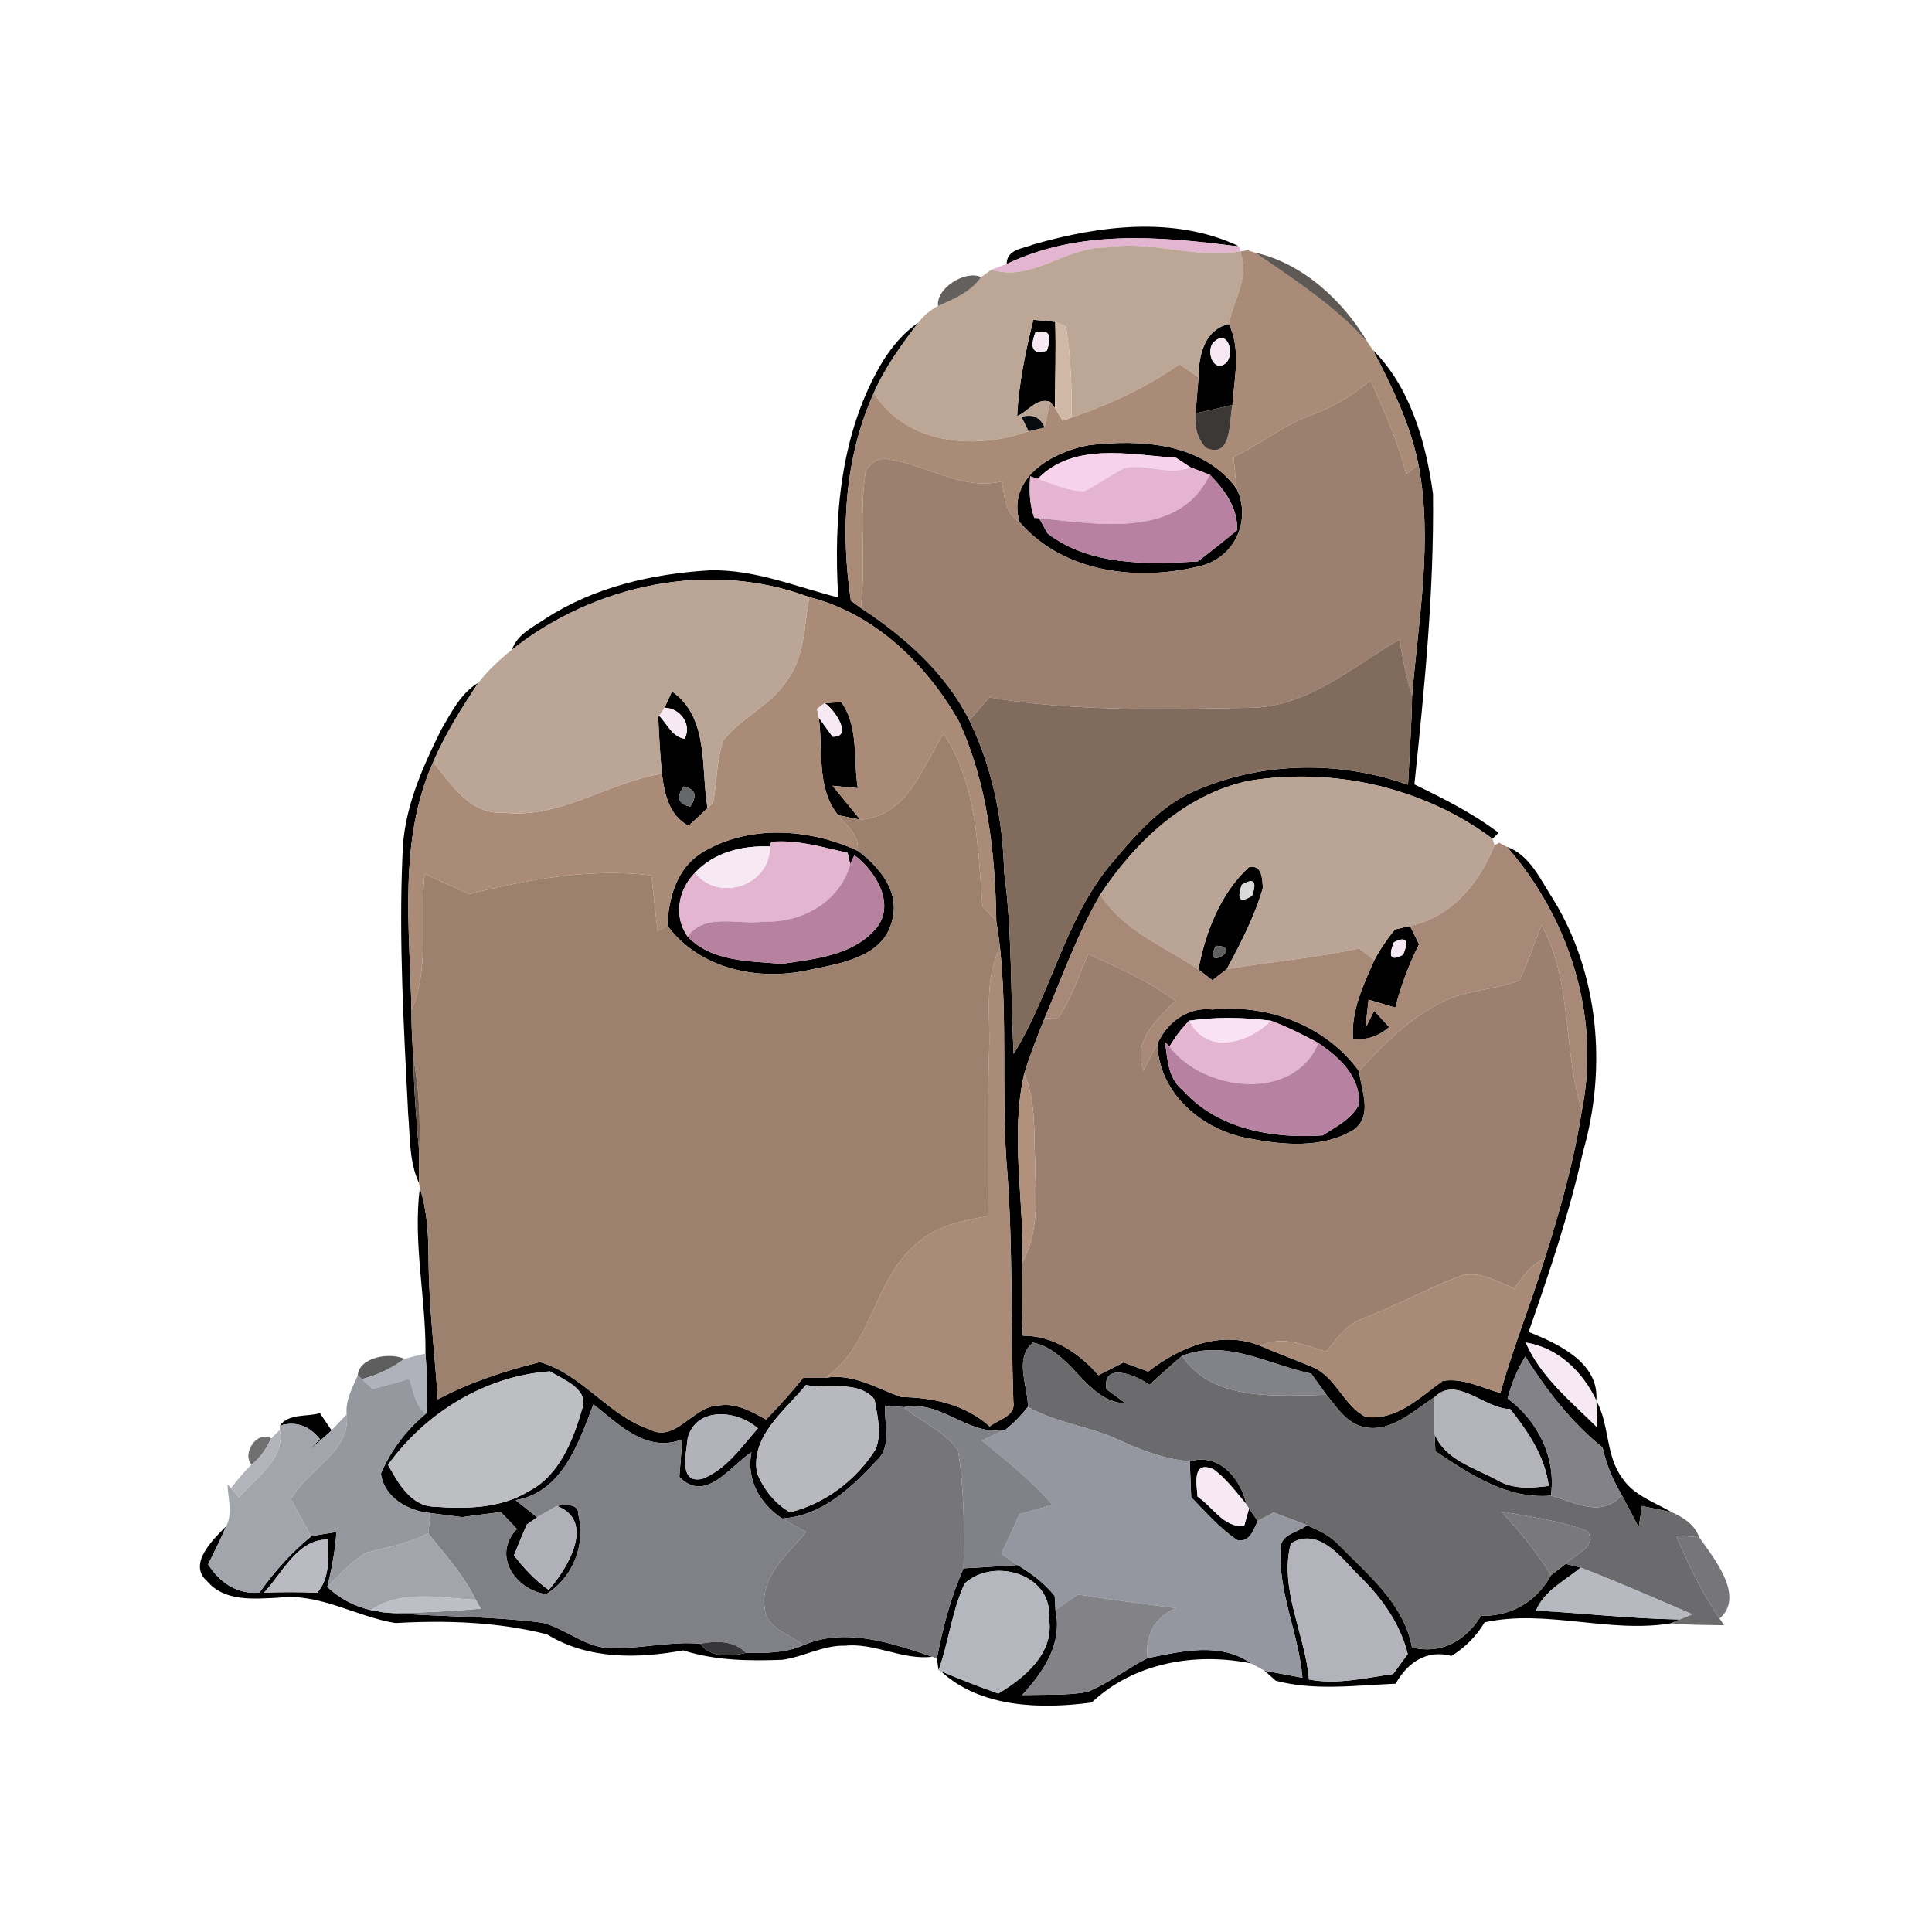 <?xml version="1.0" encoding="UTF-8" ?>
<!DOCTYPE svg PUBLIC "-//W3C//DTD SVG 1.1//EN" "http://www.w3.org/Graphics/SVG/1.1/DTD/svg11.dtd">
<svg width="215pt" height="215pt" viewBox="0 0 215 215" version="1.1" xmlns="http://www.w3.org/2000/svg">
<g id="#000000ff">
<path fill="#000000" opacity="1.00" d=" M 115.02 27.20 C 122.37 25.09 130.68 24.03 137.83 27.38 L 137.27 27.36 C 128.84 26.28 119.94 25.58 112.03 29.38 C 112.00 27.73 113.91 27.66 115.02 27.20 Z" />
<path fill="#000000" opacity="1.00" d=" M 114.99 35.59 C 115.81 35.65 116.62 35.73 117.43 35.82 C 117.53 39.02 117.41 42.22 117.40 45.41 L 116.87 44.72 C 115.38 44.19 114.39 45.82 113.19 46.31 C 113.37 42.67 114.13 39.11 114.99 35.59 M 115.21 37.02 C 114.55 38.81 114.98 39.48 116.50 39.02 C 117.12 37.25 116.69 36.58 115.21 37.02 Z" />
<path fill="#000000" opacity="1.00" d=" M 98.24 40.20 C 99.29 38.55 100.55 37.01 102.19 35.91 C 100.32 38.37 98.48 40.89 97.24 43.73 C 93.97 50.95 93.53 59.10 94.69 66.85 L 95.80 67.66 C 100.67 70.85 105.22 74.88 107.87 80.16 C 110.43 85.42 111.61 91.21 111.74 97.04 C 112.66 103.75 112.44 110.53 112.80 117.28 C 116.89 110.71 118.44 102.58 123.41 96.42 C 125.97 93.39 128.60 90.19 132.21 88.36 C 139.85 84.76 148.76 84.52 156.69 87.33 C 156.85 84.04 157.09 80.76 157.14 77.47 C 157.85 68.92 159.47 60.22 157.85 51.69 C 156.94 47.17 154.90 43.00 152.78 38.95 C 156.95 43.08 158.69 49.25 159.47 54.95 C 159.60 65.76 158.52 76.56 157.40 87.29 C 160.64 88.87 163.89 90.49 166.77 92.68 C 166.60 92.84 166.26 93.18 166.09 93.34 C 158.41 87.61 148.41 85.36 138.98 86.89 C 131.88 88.38 126.35 93.67 122.45 99.54 C 119.92 103.90 118.21 108.67 116.25 113.30 C 115.44 115.33 114.62 117.37 113.98 119.47 C 112.40 126.35 113.97 133.48 113.77 140.47 C 113.63 143.19 113.70 145.91 113.82 148.64 C 117.24 148.64 120.06 150.56 122.24 153.04 C 123.17 152.57 124.10 152.10 125.03 151.62 C 125.95 151.96 126.86 152.29 127.78 152.63 C 131.29 149.90 135.90 147.97 140.29 149.79 C 142.17 150.60 144.09 151.30 145.98 152.10 C 148.66 153.15 149.50 156.44 152.00 157.69 C 155.48 158.09 157.97 155.52 160.54 153.68 C 162.76 153.29 164.88 154.44 166.97 155.02 C 168.37 149.95 170.38 145.07 171.91 140.04 C 173.63 134.64 175.17 129.15 176.04 123.55 C 178.14 113.13 174.62 102.15 167.69 94.24 C 170.25 95.14 171.42 97.89 172.81 100.02 C 177.95 108.36 178.84 118.87 176.16 128.18 C 174.65 135.00 172.41 141.63 170.11 148.22 C 173.40 149.54 177.99 151.65 177.64 155.86 C 176.15 152.69 173.37 149.95 169.79 149.41 C 171.48 153.27 174.82 155.94 177.73 158.84 C 177.71 158.10 177.66 156.61 177.64 155.87 C 179.13 158.54 178.65 161.95 180.52 164.47 C 181.80 166.42 184.09 167.15 186.02 168.28 C 185.20 168.10 183.55 167.76 182.73 167.59 C 182.64 168.19 182.45 169.38 182.36 169.98 C 181.74 168.77 181.12 167.56 180.47 166.36 C 179.48 164.72 178.75 162.95 178.34 161.08 C 174.85 158.28 172.12 154.73 169.74 150.97 C 168.84 152.41 168.20 153.99 167.77 155.63 C 171.14 158.11 173.19 162.22 172.59 166.44 C 167.77 166.88 163.55 164.06 159.73 161.49 C 159.71 161.03 159.68 160.10 159.66 159.63 C 160.84 162.46 164.06 163.32 166.53 164.67 C 168.31 165.76 170.37 165.61 172.35 165.36 C 171.92 162.09 170.06 159.32 168.06 156.81 C 165.18 156.79 162.09 153.03 159.66 155.47 C 157.18 157.06 154.49 159.75 151.30 158.67 C 149.65 158.08 148.69 156.50 147.61 155.22 C 147.19 154.63 146.34 153.45 145.91 152.86 C 141.20 151.87 136.41 148.96 131.55 150.89 C 130.30 151.93 129.11 153.03 127.90 154.11 C 126.50 153.04 122.62 151.48 123.13 154.60 C 123.66 154.99 124.73 155.78 125.27 156.17 C 120.85 156.02 119.33 150.33 114.97 149.41 C 112.80 151.13 114.40 154.25 114.39 156.56 C 113.66 157.50 112.83 158.35 111.91 159.09 C 107.79 159.94 104.79 155.72 100.58 156.60 C 100.06 156.56 99.02 156.47 98.50 156.42 C 98.36 158.42 99.30 160.95 97.58 162.51 C 94.75 165.57 91.43 168.72 87.02 168.98 C 84.55 167.32 83.03 164.68 83.62 161.61 C 81.24 163.15 78.51 167.36 75.60 164.35 C 75.71 162.96 75.82 161.57 75.93 160.18 C 71.93 161.72 68.89 158.52 66.04 156.29 C 64.39 160.55 62.58 166.07 57.38 166.94 C 58.17 167.58 58.97 168.22 59.77 168.85 C 59.48 169.05 58.91 169.46 58.62 169.66 C 58.13 170.79 57.66 171.93 57.20 173.08 C 58.30 174.53 59.56 175.87 61.06 176.93 C 63.15 174.58 66.35 169.27 61.98 167.59 C 62.77 167.43 64.45 167.27 64.35 168.53 C 65.20 171.93 63.76 175.56 60.77 177.41 C 57.35 176.93 54.70 173.06 57.53 170.15 C 56.93 169.52 56.34 168.89 55.73 168.27 C 54.29 168.44 52.86 168.64 51.42 168.83 C 50.25 168.68 49.08 168.54 47.91 168.38 C 45.44 168.16 42.74 166.66 42.39 163.99 C 43.49 161.39 45.26 159.08 47.44 157.29 C 47.64 155.07 47.50 152.84 47.35 150.62 C 47.41 144.47 45.94 138.34 46.72 132.19 C 47.54 134.72 47.68 137.39 47.69 140.03 C 47.72 145.27 48.36 150.49 48.72 155.72 C 52.31 153.83 56.16 152.55 60.09 151.58 C 64.81 152.95 67.60 157.44 72.19 159.03 C 75.17 160.70 77.09 156.45 79.98 156.41 C 81.92 156.08 83.63 157.08 85.25 157.97 C 86.70 156.49 88.08 154.94 89.39 153.33 C 90.01 153.33 91.24 153.33 91.85 153.33 C 94.95 152.80 97.54 154.51 100.30 155.47 C 103.87 155.52 107.40 156.30 110.14 158.74 C 111.10 157.96 113.06 157.61 112.77 155.98 C 112.46 146.98 112.75 137.96 111.98 128.99 C 111.47 121.15 112.11 113.26 111.28 105.44 C 111.17 104.46 111.03 103.48 110.87 102.51 C 110.76 94.94 109.89 87.21 106.70 80.26 C 103.07 73.88 97.35 68.29 90.06 66.45 C 78.96 62.29 66.16 65.03 56.98 72.29 C 57.59 70.54 59.36 69.77 60.77 68.80 C 66.18 65.31 72.61 63.85 78.96 63.47 C 83.92 63.33 88.56 65.29 93.28 66.49 C 92.75 57.51 93.51 48.09 98.24 40.20 M 43.18 163.01 C 44.31 165.01 45.70 167.61 48.33 167.67 C 51.86 167.93 55.71 167.88 58.82 165.96 C 62.23 164.22 63.78 160.29 64.77 156.82 C 65.57 154.53 62.73 153.59 61.22 152.61 C 54.02 153.11 47.38 157.20 43.18 163.01 M 84.24 163.91 C 84.94 165.68 86.24 167.34 87.91 168.29 C 91.83 167.33 95.28 164.70 97.42 161.32 C 98.18 159.58 97.63 157.55 97.33 155.75 C 95.53 153.52 92.17 154.62 89.68 154.13 C 87.37 157.00 83.52 159.77 84.24 163.91 M 76.53 160.03 C 76.44 161.48 75.40 165.17 78.14 164.57 C 80.80 163.57 82.50 161.01 84.34 158.96 C 82.08 156.92 77.50 156.47 76.53 160.03 Z" />
<path fill="#000000" opacity="1.00" d=" M 133.38 42.01 C 133.38 39.57 134.01 36.71 136.75 36.05 C 138.12 38.89 137.36 42.06 137.15 45.07 C 135.78 45.38 134.42 45.69 133.05 46.01 C 133.15 44.68 133.26 43.34 133.38 42.01 M 135.20 37.96 C 134.09 38.74 134.92 41.54 136.36 40.45 C 137.41 39.64 136.77 36.63 135.20 37.96 Z" />
<path fill="#000000" opacity="1.00" d=" M 113.45 58.08 C 112.03 53.14 117.11 50.29 121.18 49.54 C 126.96 48.86 133.91 49.26 137.64 54.42 C 139.22 57.82 137.52 61.83 133.88 62.91 C 126.92 64.75 118.40 63.86 113.45 58.08 M 115.48 53.30 L 114.65 53.00 C 114.51 54.56 114.57 56.14 115.10 57.63 L 115.63 57.66 C 115.87 58.09 116.35 58.95 116.59 59.38 C 121.29 62.97 127.65 62.82 133.29 62.48 C 134.77 61.35 136.23 60.19 137.67 59.01 C 137.77 56.52 136.28 54.52 134.63 52.83 C 134.09 52.63 133.02 52.22 132.49 52.01 C 132.08 51.75 131.28 51.21 130.88 50.95 C 125.79 50.60 119.46 49.16 115.48 53.30 Z" />
<path fill="#000000" opacity="1.00" d=" M 49.11 81.18 C 50.23 79.28 51.26 77.15 53.24 75.97 C 51.36 78.80 49.55 81.69 48.20 84.81 C 44.31 93.52 45.60 103.23 45.79 112.46 C 45.78 114.24 45.87 116.01 46.01 117.78 C 46.06 121.26 46.33 124.72 46.65 128.19 C 46.64 129.06 46.63 130.80 46.63 131.67 C 45.51 129.25 45.65 126.52 45.42 123.93 C 44.94 114.35 44.37 104.74 44.79 95.16 C 44.88 90.17 46.93 85.57 49.11 81.18 Z" />
<path fill="#000000" opacity="1.00" d=" M 73.95 78.76 C 74.16 78.31 74.58 77.40 74.78 76.95 C 78.96 79.86 77.97 85.53 78.74 89.94 C 78.04 90.60 77.34 91.25 76.63 91.90 C 74.45 90.75 73.94 88.35 73.66 86.10 C 73.46 84.01 73.34 81.91 73.25 79.81 L 73.35 79.64 C 74.22 80.54 74.81 82.00 76.18 82.21 C 77.06 80.62 75.64 78.77 73.95 78.76 M 76.07 87.52 C 75.23 88.74 75.48 89.49 76.82 89.76 C 77.64 88.53 77.39 87.79 76.07 87.52 Z" />
<path fill="#000000" opacity="1.00" d=" M 91.77 78.25 C 92.23 78.22 93.15 78.16 93.61 78.14 C 95.60 80.85 94.94 84.56 95.46 87.71 C 94.75 87.64 93.34 87.51 92.64 87.44 C 93.67 88.69 94.71 89.95 95.73 91.22 C 95.12 91.10 93.89 90.85 93.28 90.72 C 90.80 87.71 91.63 83.45 91.11 79.86 C 91.49 80.39 92.26 81.45 92.65 81.98 C 94.97 82.09 92.87 78.90 91.77 78.25 Z" />
<path fill="#000000" opacity="1.00" d=" M 77.98 94.97 C 83.20 91.71 89.98 92.17 95.43 94.66 C 97.87 96.46 100.21 99.26 99.26 102.51 C 98.27 106.53 93.51 107.22 90.08 107.93 C 84.42 109.22 77.84 107.86 74.26 103.00 C 74.42 99.95 75.26 96.74 77.98 94.97 M 85.83 93.68 L 85.68 94.20 C 82.62 94.08 79.49 94.82 77.34 97.13 C 75.47 99.01 74.93 101.96 76.51 104.21 C 79.17 107.04 83.41 106.95 86.99 107.26 C 90.61 106.73 94.78 106.36 97.37 103.46 C 99.79 100.80 97.50 96.96 95.08 95.17 L 94.61 96.17 L 94.33 94.91 C 91.53 94.28 88.74 93.43 85.83 93.68 Z" />
<path fill="#000000" opacity="1.00" d=" M 133.36 107.88 C 134.16 103.72 135.80 99.45 138.96 96.52 C 140.46 96.16 140.46 97.76 140.54 98.81 C 139.62 101.99 138.08 104.95 136.52 107.85 C 136.12 108.16 135.32 108.78 134.92 109.09 C 134.53 108.79 133.75 108.18 133.36 107.88 M 138.19 98.46 C 137.61 100.13 137.99 100.54 139.33 99.69 C 139.91 98.07 139.53 97.66 138.19 98.46 M 135.31 105.25 C 133.69 108.29 138.61 105.33 135.31 105.25 Z" />
<path fill="#000000" opacity="1.00" d=" M 155.24 103.43 C 155.66 103.33 156.49 103.14 156.91 103.05 C 157.16 103.56 157.67 104.57 157.92 105.08 C 156.80 107.33 155.89 109.68 155.28 112.13 C 154.28 111.84 153.29 111.55 152.30 111.25 C 152.21 112.04 152.04 113.62 151.95 114.41 L 152.92 112.48 C 153.48 113.08 154.04 113.69 154.59 114.30 C 153.43 115.30 152.07 115.82 150.56 115.58 C 150.36 112.47 151.71 109.62 152.94 106.85 C 153.59 105.63 154.36 104.49 155.24 103.43 M 155.11 104.87 C 154.46 106.52 154.80 106.98 156.15 106.24 C 156.81 104.62 156.47 104.16 155.11 104.87 Z" />
<path fill="#000000" opacity="1.00" d=" M 128.81 116.15 C 129.85 113.76 132.23 112.01 134.92 112.34 C 141.09 111.71 147.54 114.11 151.24 119.20 C 151.48 121.32 152.81 124.13 150.67 125.71 C 147.22 127.83 142.82 127.44 139.00 126.69 C 133.85 125.82 128.91 121.68 128.81 116.15 M 130.15 116.46 L 129.65 115.97 C 129.93 117.85 129.97 120.01 131.61 121.31 C 135.50 125.66 141.61 126.74 147.19 126.35 C 148.66 125.39 150.37 124.56 151.23 122.94 C 151.42 119.79 149.06 117.68 146.71 116.07 C 145.01 115.14 143.27 114.28 141.45 113.59 C 138.43 113.21 135.37 113.15 132.35 113.58 C 131.49 114.45 130.76 115.41 130.15 116.46 Z" />
<path fill="#000000" opacity="1.00" d=" M 31.14 158.66 C 32.15 157.25 34.15 157.70 35.60 157.26 C 35.92 157.74 36.57 158.70 36.90 159.18 C 36.05 159.99 35.15 160.74 34.23 161.48 L 35.61 160.17 C 34.47 158.72 32.96 158.09 31.14 158.66 Z" />
<path fill="#000000" opacity="1.00" d=" M 132.40 162.62 C 135.72 161.67 138.00 164.48 138.73 167.43 C 137.57 166.06 136.49 164.58 135.04 163.50 C 132.62 162.46 133.17 165.19 133.27 166.55 C 134.94 167.65 136.22 170.08 138.46 169.79 C 138.60 169.31 138.86 168.34 139.00 167.86 C 139.24 168.21 139.72 168.91 139.96 169.26 C 139.53 170.22 139.02 171.74 137.67 171.38 C 135.73 170.07 134.18 168.28 132.56 166.62 C 132.51 165.28 132.46 163.95 132.40 162.62 Z" />
<path fill="#000000" opacity="1.00" d=" M 23.05 175.96 C 20.85 174.05 23.72 171.30 25.17 169.85 C 24.55 171.29 23.86 172.69 23.16 174.09 C 24.46 176.12 26.39 177.45 28.88 177.23 C 30.51 174.90 32.43 172.77 34.63 170.97 C 35.56 170.77 36.50 170.63 37.44 170.49 C 37.30 172.55 36.92 174.59 36.42 176.60 C 37.79 177.88 39.45 178.78 41.30 179.18 L 42.68 179.43 C 48.55 179.94 54.48 179.82 60.34 180.58 C 63.00 181.23 65.16 183.41 68.00 183.40 C 71.32 183.50 74.60 182.62 77.92 182.92 C 79.06 184.52 81.32 184.34 83.00 183.94 C 85.17 183.96 87.39 183.98 89.42 183.08 C 94.06 181.05 99.23 182.85 103.76 184.37 C 100.41 184.77 97.36 182.79 94.03 183.14 C 91.58 183.07 89.42 184.40 87.04 184.71 C 83.32 184.85 79.59 184.80 76.03 183.66 C 70.94 184.59 65.45 184.69 60.88 181.88 C 55.42 180.48 49.63 180.30 44.01 180.62 C 39.61 179.91 35.54 177.23 30.95 177.80 C 28.25 177.92 25.00 178.27 23.05 175.96 M 29.39 177.23 C 31.36 177.17 33.33 177.15 35.30 177.25 C 36.73 175.58 36.53 173.38 36.53 171.33 C 33.13 171.23 31.44 175.05 29.39 177.23 Z" />
<path fill="#000000" opacity="1.00" d=" M 142.52 172.11 C 142.68 170.66 144.53 170.51 145.45 169.73 C 146.74 170.29 148.05 170.90 149.02 171.95 C 152.29 175.31 156.23 178.45 157.13 183.34 C 160.42 184.13 163.11 182.58 164.81 179.82 C 168.21 179.86 170.96 178.26 172.60 175.30 C 173.01 174.98 173.83 174.34 174.23 174.03 C 174.65 174.13 175.48 174.34 175.90 174.45 C 174.15 175.91 171.85 177.01 170.93 179.23 C 176.26 179.52 181.58 180.14 186.92 180.22 L 185.99 180.64 C 179.09 181.81 172.06 179.04 165.21 180.54 C 164.31 182.08 163.04 183.33 161.53 184.28 C 158.76 183.53 156.62 185.03 155.31 187.37 C 150.88 187.55 146.32 188.18 141.98 187.04 C 141.66 186.76 141.03 186.20 140.72 185.92 C 141.77 186.12 143.88 186.51 144.94 186.71 C 144.53 181.77 142.17 177.12 142.52 172.11 M 143.65 171.76 C 142.32 176.78 145.24 181.85 145.67 186.90 C 148.80 187.50 151.93 186.73 155.03 186.29 C 155.43 185.74 156.25 184.62 156.66 184.06 C 155.76 180.49 153.56 177.54 150.93 175.04 C 149.09 173.10 146.63 169.93 143.65 171.76 Z" />
<path fill="#000000" opacity="1.00" d=" M 107.22 174.53 C 109.22 174.44 111.22 174.29 113.22 174.16 C 114.77 175.09 116.24 176.18 117.37 177.61 C 117.39 178.00 117.44 178.79 117.46 179.18 C 118.26 182.94 116.16 186.00 113.75 188.63 C 116.15 188.57 118.59 188.70 120.97 188.30 C 123.37 187.34 125.40 185.67 127.71 184.52 C 131.48 183.76 135.81 182.69 139.23 185.11 C 133.03 183.85 126.18 185.03 121.49 189.46 C 115.88 190.21 109.12 190.08 104.69 185.97 C 106.80 186.86 108.94 187.71 111.10 188.46 C 114.03 186.71 117.38 183.92 116.73 180.11 C 117.18 175.17 110.57 173.25 107.35 176.22 C 105.93 179.28 105.59 182.70 104.45 185.87 C 104.41 185.54 104.31 184.89 104.26 184.57 C 104.91 181.13 105.81 177.74 107.22 174.53 Z" />
</g>
<g id="#e4b5d0ff">
<path fill="#e4b5d0" opacity="1.00" d=" M 112.03 29.38 C 119.94 25.58 128.84 26.28 137.27 27.36 L 137.91 27.49 L 138.03 27.98 C 133.01 28.84 128.06 26.68 123.01 27.55 C 118.59 27.46 114.80 31.44 110.34 30.00 C 110.77 29.84 111.61 29.53 112.03 29.38 Z" />
<path fill="#e4b5d0" opacity="1.00" d=" M 85.83 93.68 C 88.74 93.43 91.53 94.28 94.33 94.91 L 94.61 96.17 C 93.49 100.39 89.18 102.72 85.01 102.56 C 82.17 102.97 78.52 101.53 76.51 104.21 C 74.93 101.96 75.47 99.01 77.34 97.13 C 80.01 100.45 85.73 98.57 85.68 94.20 L 85.83 93.68 Z" />
</g>
<g id="#bca696ff">
<path fill="#bca696" opacity="1.00" d=" M 110.34 30.00 C 114.80 31.44 118.59 27.46 123.01 27.55 C 128.06 26.68 133.01 28.84 138.03 27.98 L 138.15 28.45 C 138.96 31.02 137.22 33.55 136.75 36.05 C 134.01 36.71 133.38 39.57 133.38 42.01 C 132.68 41.52 131.98 41.03 131.28 40.54 C 127.59 43.10 123.51 45.03 119.26 46.45 C 119.28 43.07 119.16 39.69 118.63 36.35 L 117.43 35.82 C 116.62 35.73 115.81 35.65 114.99 35.59 C 114.13 39.11 113.37 42.67 113.19 46.31 C 114.39 45.82 115.38 44.19 116.87 44.72 C 116.66 45.67 116.45 46.62 116.24 47.57 C 115.76 46.43 114.91 46.05 113.68 46.40 C 113.88 46.80 114.27 47.59 114.47 47.99 C 108.53 50.11 100.89 49.52 97.24 43.73 C 98.48 40.89 100.32 38.37 102.19 35.91 C 102.79 35.14 103.52 34.51 104.39 34.04 C 106.17 33.29 108.02 32.49 109.18 30.84 C 109.47 30.63 110.05 30.21 110.34 30.00 Z" />
</g>
<g id="#aa8b77ff">
<path fill="#aa8b77" opacity="1.00" d=" M 138.03 27.98 L 138.82 27.85 L 139.71 28.13 C 144.11 31.17 148.63 34.07 152.21 38.12 C 152.35 38.33 152.64 38.74 152.78 38.95 C 154.90 43.00 156.94 47.17 157.85 51.69 C 157.51 51.95 156.84 52.48 156.50 52.75 C 155.56 49.14 154.04 45.73 152.52 42.33 C 150.61 43.93 148.48 45.27 146.12 46.11 C 142.93 47.22 140.32 49.44 137.28 50.85 C 137.40 52.04 137.48 53.24 137.64 54.42 C 133.91 49.26 126.96 48.86 121.18 49.54 C 117.11 50.29 112.03 53.14 113.45 58.08 C 111.81 57.11 111.80 55.22 111.50 53.57 C 107.09 54.64 103.22 51.73 98.99 51.15 C 97.80 50.76 96.31 51.73 96.26 53.00 C 95.62 57.86 96.38 62.78 95.80 67.66 L 94.69 66.85 C 93.53 59.10 93.97 50.95 97.24 43.73 C 100.89 49.52 108.53 50.11 114.47 47.99 C 114.91 47.88 115.79 47.67 116.24 47.57 C 116.45 46.62 116.66 45.67 116.87 44.72 L 117.40 45.41 C 117.62 45.77 118.04 46.49 118.26 46.84 C 118.51 46.74 119.01 46.54 119.26 46.45 C 123.51 45.03 127.59 43.10 131.28 40.54 C 131.98 41.03 132.68 41.52 133.38 42.01 C 133.26 43.34 133.15 44.68 133.05 46.01 C 132.90 47.41 133.22 48.82 134.22 49.85 C 137.15 51.08 136.74 46.84 137.15 45.07 C 137.36 42.06 138.12 38.89 136.75 36.05 C 137.22 33.55 138.96 31.02 138.15 28.45 L 138.03 27.98 Z" />
<path fill="#aa8b77" opacity="1.00" d=" M 90.06 66.45 C 97.35 68.29 103.07 73.88 106.70 80.26 C 109.89 87.21 110.76 94.94 110.87 102.51 C 110.49 102.09 109.72 101.27 109.34 100.85 C 108.80 94.33 108.75 87.27 105.00 81.62 C 102.65 85.42 100.99 90.81 95.73 91.22 C 94.71 89.95 93.67 88.69 92.64 87.44 C 93.34 87.51 94.75 87.64 95.46 87.71 C 94.94 84.56 95.60 80.85 93.61 78.14 C 93.15 78.16 92.23 78.22 91.77 78.25 C 91.56 78.41 91.13 78.73 90.92 78.89 L 91.11 79.86 C 91.63 83.45 90.80 87.71 93.28 90.72 C 94.21 91.91 95.71 92.94 95.43 94.66 C 89.98 92.17 83.20 91.71 77.98 94.97 C 75.26 96.74 74.42 99.95 74.26 103.00 C 73.99 103.16 73.45 103.50 73.18 103.66 C 72.95 101.58 72.71 99.50 72.49 97.42 C 65.70 96.58 58.78 97.86 52.19 99.50 C 50.54 98.76 48.90 98.01 47.26 97.25 C 46.71 102.31 47.83 107.66 45.79 112.46 C 45.60 103.23 44.31 93.52 48.20 84.81 C 50.25 87.28 52.30 90.66 55.99 90.43 C 62.35 91.17 67.63 87.06 73.66 86.10 C 73.94 88.35 74.45 90.75 76.63 91.90 C 77.34 91.25 78.04 90.60 78.74 89.94 L 79.37 89.29 C 79.78 86.99 79.73 84.57 80.51 82.35 C 82.59 79.79 85.87 78.44 87.66 75.60 C 89.58 72.96 89.49 69.53 90.06 66.45 Z" />
<path fill="#aa8b77" opacity="1.00" d=" M 110.07 116.98 C 110.23 113.12 109.48 109.04 111.28 105.44 C 112.11 113.26 111.47 121.15 111.98 128.99 C 112.75 137.96 112.46 146.98 112.77 155.98 C 113.06 157.61 111.10 157.96 110.14 158.74 C 107.40 156.30 103.87 155.52 100.30 155.47 C 97.54 154.51 94.95 152.80 91.85 153.33 C 97.16 149.67 97.21 142.14 102.23 138.22 C 104.35 136.33 107.21 135.83 109.90 135.34 C 110.07 129.22 109.86 123.10 110.07 116.98 Z" />
</g>
<g id="#261f1abd">
<path fill="#261f1a" opacity="0.74" d=" M 139.71 28.13 C 144.98 29.29 149.53 33.53 152.21 38.12 C 148.63 34.07 144.11 31.17 139.71 28.13 Z" />
</g>
<g id="#2b2521ba">
<path fill="#2b2521" opacity="0.73" d=" M 104.39 34.04 C 104.14 32.09 107.42 30.01 109.18 30.84 C 108.02 32.49 106.17 33.29 104.39 34.04 Z" />
</g>
<g id="#d1b8a6ff">
<path fill="#d1b8a6" opacity="1.00" d=" M 117.43 35.82 L 118.63 36.35 C 119.16 39.69 119.28 43.07 119.26 46.45 C 119.01 46.54 118.51 46.74 118.26 46.84 C 118.04 46.49 117.62 45.77 117.40 45.41 C 117.41 42.22 117.53 39.02 117.43 35.82 Z" />
</g>
<g id="#f6e9f4ff">
<path fill="#f6e9f4" opacity="1.00" d=" M 115.21 37.02 C 116.69 36.58 117.12 37.25 116.50 39.02 C 114.98 39.48 114.55 38.81 115.21 37.02 Z" />
<path fill="#f6e9f4" opacity="1.00" d=" M 135.20 37.96 C 136.77 36.63 137.41 39.64 136.36 40.45 C 134.92 41.54 134.09 38.74 135.20 37.96 Z" />
<path fill="#f6e9f4" opacity="1.00" d=" M 90.92 78.89 C 91.13 78.73 91.56 78.41 91.77 78.25 C 92.87 78.90 94.97 82.09 92.65 81.98 C 92.26 81.45 91.49 80.39 91.11 79.86 L 90.92 78.89 Z" />
<path fill="#f6e9f4" opacity="1.00" d=" M 73.35 79.64 C 73.50 79.42 73.80 78.98 73.95 78.76 C 75.64 78.77 77.06 80.62 76.18 82.21 C 74.81 82.00 74.22 80.54 73.35 79.64 Z" />
<path fill="#f6e9f4" opacity="1.00" d=" M 77.34 97.13 C 79.49 94.82 82.62 94.08 85.68 94.20 C 85.73 98.57 80.01 100.45 77.34 97.13 Z" />
<path fill="#f6e9f4" opacity="1.00" d=" M 155.11 104.87 C 156.47 104.16 156.81 104.62 156.15 106.24 C 154.80 106.98 154.46 106.52 155.11 104.87 Z" />
<path fill="#f6e9f4" opacity="1.00" d=" M 169.79 149.41 C 173.37 149.95 176.15 152.69 177.64 155.86 L 177.64 155.87 C 177.66 156.61 177.71 158.10 177.73 158.84 C 174.82 155.94 171.48 153.27 169.79 149.41 Z" />
<path fill="#f6e9f4" opacity="1.00" d=" M 133.27 166.55 C 133.17 165.19 132.62 162.46 135.04 163.50 C 136.49 164.58 137.57 166.06 138.73 167.43 L 139.00 167.86 C 138.86 168.34 138.60 169.31 138.46 169.79 C 136.22 170.08 134.94 167.65 133.27 166.55 Z" />
</g>
<g id="#9b7f6fff">
<path fill="#9b7f6f" opacity="1.00" d=" M 146.12 46.11 C 148.48 45.27 150.61 43.93 152.52 42.33 C 154.04 45.73 155.56 49.14 156.50 52.75 C 156.84 52.48 157.51 51.95 157.85 51.69 C 159.47 60.22 157.85 68.92 157.14 77.47 C 156.53 75.40 156.05 73.29 155.77 71.16 C 150.47 74.20 145.49 78.74 139.03 78.77 C 129.38 78.92 119.66 79.22 110.10 77.61 C 109.36 78.46 108.61 79.31 107.87 80.16 C 105.22 74.88 100.67 70.85 95.80 67.66 C 96.38 62.78 95.62 57.86 96.26 53.00 C 96.31 51.73 97.80 50.76 98.99 51.15 C 103.22 51.73 107.09 54.64 111.50 53.57 C 111.80 55.22 111.81 57.11 113.45 58.08 C 118.40 63.86 126.92 64.75 133.88 62.91 C 137.52 61.83 139.22 57.82 137.64 54.42 C 137.48 53.24 137.40 52.04 137.28 50.85 C 140.32 49.44 142.93 47.22 146.12 46.11 Z" />
</g>
<g id="#3c3835ff">
<path fill="#3c3835" opacity="1.00" d=" M 133.05 46.01 C 134.42 45.69 135.78 45.38 137.15 45.07 C 136.74 46.84 137.15 51.08 134.22 49.85 C 133.22 48.82 132.90 47.41 133.05 46.01 Z" />
</g>
<g id="#090c0eff">
<path fill="#090c0e" opacity="1.00" d=" M 113.68 46.40 C 114.91 46.05 115.76 46.43 116.24 47.57 C 115.79 47.67 114.91 47.88 114.47 47.99 C 114.27 47.59 113.88 46.80 113.68 46.40 Z" />
</g>
<g id="#f6d3eaff">
<path fill="#f6d3ea" opacity="1.00" d=" M 115.48 53.30 C 119.46 49.16 125.79 50.60 130.88 50.95 C 131.28 51.21 132.08 51.75 132.49 52.01 C 130.09 52.99 127.55 51.54 125.14 52.09 C 123.60 52.87 122.22 53.92 120.66 54.66 C 118.85 54.67 117.18 53.83 115.48 53.30 Z" />
</g>
<g id="#e4b4d0ff">
<path fill="#e4b4d0" opacity="1.00" d=" M 120.66 54.66 C 122.22 53.92 123.60 52.87 125.14 52.09 C 127.55 51.54 130.09 52.99 132.49 52.01 C 133.02 52.22 134.09 52.63 134.63 52.83 C 131.17 60.03 122.09 58.30 115.63 57.66 L 115.10 57.63 C 114.57 56.14 114.51 54.56 114.65 53.00 L 115.48 53.30 C 117.18 53.83 118.85 54.67 120.66 54.66 Z" />
</g>
<g id="#b881a1ff">
<path fill="#b881a1" opacity="1.00" d=" M 134.63 52.83 C 136.28 54.52 137.77 56.52 137.67 59.01 C 136.23 60.19 134.77 61.35 133.29 62.48 C 127.65 62.82 121.29 62.97 116.59 59.38 C 116.35 58.95 115.87 58.09 115.63 57.66 C 122.09 58.30 131.17 60.03 134.63 52.83 Z" />
</g>
<g id="#baa596ff">
<path fill="#baa596" opacity="1.00" d=" M 56.98 72.29 C 66.16 65.03 78.96 62.29 90.06 66.45 C 89.49 69.53 89.58 72.96 87.66 75.60 C 85.87 78.44 82.59 79.79 80.51 82.35 C 79.73 84.57 79.78 86.99 79.37 89.29 L 78.74 89.94 C 77.97 85.53 78.96 79.86 74.78 76.95 C 74.58 77.40 74.16 78.31 73.95 78.76 C 73.80 78.98 73.50 79.42 73.35 79.64 L 73.25 79.81 C 73.34 81.91 73.46 84.01 73.66 86.10 C 67.63 87.06 62.35 91.17 55.99 90.43 C 52.30 90.66 50.25 87.28 48.20 84.81 C 49.55 81.69 51.36 78.80 53.24 75.97 C 54.32 74.59 55.62 73.38 56.98 72.29 Z" />
</g>
<g id="#816b5dff">
<path fill="#816b5d" opacity="1.00" d=" M 139.03 78.77 C 145.49 78.74 150.47 74.20 155.77 71.16 C 156.05 73.29 156.53 75.40 157.14 77.47 C 157.09 80.76 156.85 84.04 156.69 87.33 C 148.76 84.52 139.85 84.76 132.21 88.36 C 128.60 90.19 125.97 93.39 123.41 96.42 C 118.44 102.58 116.89 110.71 112.80 117.28 C 112.44 110.53 112.66 103.75 111.74 97.04 C 111.61 91.21 110.43 85.42 107.87 80.16 C 108.61 79.31 109.36 78.46 110.10 77.61 C 119.66 79.22 129.38 78.92 139.03 78.77 Z" />
</g>
<g id="#9d816fff">
<path fill="#9d816f" opacity="1.00" d=" M 95.73 91.22 C 100.99 90.81 102.65 85.42 105.00 81.62 C 108.75 87.27 108.80 94.33 109.34 100.85 C 109.72 101.27 110.49 102.09 110.87 102.51 C 111.03 103.48 111.17 104.46 111.28 105.44 C 109.48 109.04 110.23 113.12 110.07 116.98 C 109.86 123.10 110.07 129.22 109.90 135.34 C 107.21 135.83 104.35 136.33 102.23 138.22 C 97.21 142.14 97.16 149.67 91.85 153.33 C 91.24 153.33 90.01 153.33 89.39 153.33 C 88.08 154.94 86.70 156.49 85.25 157.97 C 83.63 157.08 81.92 156.08 79.98 156.41 C 77.09 156.45 75.17 160.70 72.19 159.03 C 67.60 157.44 64.81 152.95 60.09 151.58 C 56.16 152.55 52.31 153.83 48.72 155.72 C 48.36 150.49 47.72 145.27 47.69 140.03 C 47.68 137.39 47.54 134.72 46.72 132.19 C 46.70 132.06 46.65 131.80 46.63 131.67 C 46.63 130.80 46.64 129.06 46.65 128.19 C 46.80 124.70 46.65 121.21 46.01 117.78 C 45.87 116.01 45.78 114.24 45.79 112.46 C 47.83 107.66 46.71 102.31 47.26 97.25 C 48.90 98.01 50.54 98.76 52.19 99.50 C 58.78 97.86 65.70 96.58 72.49 97.42 C 72.71 99.50 72.95 101.58 73.18 103.66 C 73.45 103.50 73.99 103.16 74.26 103.00 C 77.84 107.86 84.42 109.22 90.08 107.93 C 93.51 107.22 98.27 106.53 99.26 102.51 C 100.21 99.26 97.87 96.46 95.43 94.66 C 95.71 92.94 94.21 91.91 93.28 90.72 C 93.89 90.85 95.12 91.10 95.73 91.22 Z" />
</g>
<g id="#656768ff">
<path fill="#656768" opacity="1.00" d=" M 76.07 87.52 C 77.39 87.79 77.64 88.53 76.82 89.76 C 75.48 89.49 75.23 88.74 76.07 87.52 Z" />
</g>
<g id="#baa495ff">
<path fill="#baa495" opacity="1.00" d=" M 122.45 99.54 C 126.35 93.67 131.88 88.38 138.98 86.89 C 148.41 85.36 158.41 87.61 166.09 93.34 L 166.31 94.06 C 164.65 98.28 161.54 102.06 156.91 103.05 C 156.49 103.14 155.66 103.33 155.24 103.43 C 154.36 104.49 153.59 105.63 152.94 106.85 C 152.37 106.41 151.81 105.98 151.25 105.54 C 146.39 106.63 141.42 107.01 136.52 107.85 C 138.08 104.95 139.62 101.99 140.54 98.81 C 140.46 97.76 140.46 96.16 138.96 96.52 C 135.80 99.45 134.16 103.72 133.36 107.88 C 129.54 105.29 125.04 103.64 122.45 99.54 Z" />
</g>
<g id="#a88977ff">
<path fill="#a88977" opacity="1.00" d=" M 166.31 94.06 L 166.84 93.79 C 167.05 93.91 167.47 94.13 167.69 94.24 C 174.62 102.15 178.14 113.13 176.04 123.55 C 173.88 116.84 175.05 109.32 171.55 102.93 C 170.73 104.98 170.05 107.10 169.08 109.10 C 166.29 110.20 163.14 110.14 160.45 111.52 C 156.83 113.33 153.94 116.24 151.24 119.20 C 147.54 114.11 141.09 111.71 134.92 112.34 C 132.23 112.01 129.85 113.76 128.81 116.15 C 128.28 117.13 127.77 118.12 127.26 119.11 C 126.02 115.83 128.73 113.46 130.81 111.38 C 127.84 109.16 124.44 107.67 121.08 106.18 C 120.05 108.58 119.24 111.10 117.78 113.27 C 117.39 113.28 116.63 113.29 116.25 113.30 C 118.21 108.67 119.92 103.90 122.45 99.54 C 125.04 103.64 129.54 105.29 133.36 107.88 C 133.75 108.18 134.53 108.79 134.92 109.09 C 135.32 108.78 136.12 108.16 136.52 107.85 C 141.42 107.01 146.39 106.63 151.25 105.54 C 151.81 105.98 152.37 106.41 152.94 106.85 C 151.71 109.62 150.36 112.47 150.56 115.58 C 152.07 115.82 153.43 115.30 154.59 114.30 C 154.04 113.69 153.48 113.08 152.92 112.48 L 151.95 114.41 C 152.04 113.62 152.21 112.04 152.30 111.25 C 153.29 111.55 154.28 111.84 155.28 112.13 C 155.89 109.68 156.80 107.33 157.92 105.08 C 157.67 104.57 157.16 103.56 156.91 103.05 C 161.54 102.06 164.65 98.28 166.31 94.06 Z" />
</g>
<g id="#b781a0ff">
<path fill="#b781a0" opacity="1.00" d=" M 94.61 96.17 L 95.08 95.17 C 97.50 96.96 99.79 100.80 97.37 103.46 C 94.78 106.36 90.61 106.73 86.99 107.26 C 83.41 106.95 79.17 107.04 76.51 104.21 C 78.52 101.53 82.17 102.97 85.01 102.56 C 89.18 102.72 93.49 100.39 94.61 96.17 Z" />
</g>
<g id="#d7d9dbff">
<path fill="#d7d9db" opacity="1.00" d=" M 138.19 98.46 C 139.53 97.66 139.91 98.07 139.33 99.69 C 137.99 100.54 137.61 100.13 138.19 98.46 Z" />
</g>
<g id="#9c806fff">
<path fill="#9c806f" opacity="1.00" d=" M 169.08 109.10 C 170.05 107.10 170.73 104.98 171.55 102.93 C 175.05 109.32 173.88 116.84 176.04 123.55 C 175.17 129.15 173.63 134.64 171.91 140.04 C 170.39 140.72 169.42 142.04 168.53 143.38 C 166.51 142.60 164.33 141.17 162.11 142.14 C 158.58 143.55 155.22 145.36 151.67 146.73 C 149.84 147.35 148.77 149.02 147.58 150.42 C 145.21 149.72 142.70 148.54 140.29 149.79 C 135.90 147.97 131.29 149.90 127.78 152.63 C 126.86 152.29 125.95 151.96 125.03 151.62 C 124.10 152.10 123.17 152.57 122.24 153.04 C 120.06 150.56 117.24 148.64 113.82 148.64 C 113.70 145.91 113.63 143.19 113.77 140.47 C 115.73 136.97 115.23 132.89 115.18 129.05 C 115.05 125.83 115.28 122.49 113.98 119.47 C 114.62 117.37 115.44 115.33 116.25 113.30 C 116.63 113.29 117.39 113.28 117.78 113.27 C 119.24 111.10 120.05 108.58 121.08 106.18 C 124.44 107.67 127.84 109.16 130.81 111.38 C 128.73 113.46 126.02 115.83 127.26 119.11 C 127.77 118.12 128.28 117.13 128.81 116.15 C 128.91 121.68 133.85 125.82 139.00 126.69 C 142.82 127.44 147.22 127.83 150.67 125.71 C 152.81 124.13 151.48 121.32 151.24 119.20 C 153.94 116.24 156.83 113.33 160.45 111.52 C 163.14 110.14 166.29 110.20 169.08 109.10 Z" />
</g>
<g id="#5e6062ff">
<path fill="#5e6062" opacity="1.00" d=" M 135.31 105.25 C 138.61 105.33 133.69 108.29 135.31 105.25 Z" />
</g>
<g id="#e4b5d1ff">
<path fill="#e4b5d1" opacity="1.00" d=" M 130.15 116.46 C 130.76 115.41 131.49 114.45 132.35 113.58 C 134.32 117.48 138.95 116.07 141.45 113.59 C 143.27 114.28 145.01 115.14 146.71 116.07 C 144.01 122.68 133.91 121.50 130.15 116.46 Z" />
</g>
<g id="#f9e2f3ff">
<path fill="#f9e2f3" opacity="1.00" d=" M 132.35 113.58 C 135.37 113.15 138.43 113.21 141.45 113.59 C 138.95 116.07 134.32 117.48 132.35 113.58 Z" />
</g>
<g id="#b781a1ff">
<path fill="#b781a1" opacity="1.00" d=" M 129.65 115.97 L 130.15 116.46 C 133.91 121.50 144.01 122.68 146.71 116.07 C 149.06 117.68 151.42 119.79 151.23 122.94 C 150.37 124.56 148.66 125.39 147.19 126.35 C 141.61 126.74 135.50 125.66 131.61 121.31 C 129.97 120.01 129.93 117.85 129.65 115.97 Z" />
</g>
<g id="#68554aff">
<path fill="#68554a" opacity="1.00" d=" M 46.01 117.78 C 46.65 121.21 46.80 124.70 46.65 128.19 C 46.33 124.72 46.06 121.26 46.01 117.78 Z" />
</g>
<g id="#b1917cff">
<path fill="#b1917c" opacity="1.00" d=" M 113.98 119.47 C 115.28 122.49 115.05 125.83 115.18 129.05 C 115.23 132.89 115.73 136.97 113.77 140.47 C 113.97 133.48 112.40 126.35 113.98 119.47 Z" />
</g>
<g id="#a98a77ff">
<path fill="#a98a77" opacity="1.00" d=" M 168.53 143.38 C 169.42 142.04 170.39 140.72 171.91 140.04 C 170.38 145.07 168.37 149.95 166.97 155.02 C 164.88 154.44 162.76 153.29 160.54 153.68 C 157.97 155.52 155.48 158.09 152.00 157.69 C 149.50 156.44 148.66 153.15 145.98 152.10 C 144.09 151.30 142.17 150.60 140.29 149.79 C 142.70 148.54 145.21 149.72 147.58 150.42 C 148.77 149.02 149.84 147.35 151.67 146.73 C 155.22 145.36 158.58 143.55 162.11 142.14 C 164.33 141.17 166.51 142.60 168.53 143.38 Z" />
</g>
<g id="#6b6a6cff">
<path fill="#6b6a6c" opacity="1.00" d=" M 114.39 156.56 C 114.40 154.25 112.80 151.13 114.97 149.41 C 119.33 150.33 120.85 156.02 125.27 156.17 C 124.73 155.78 123.66 154.99 123.13 154.60 C 122.62 151.48 126.50 153.04 127.90 154.11 C 129.11 153.03 130.30 151.93 131.55 150.89 C 134.93 156.01 142.20 155.33 147.61 155.22 C 148.69 156.50 149.65 158.08 151.30 158.67 C 154.49 159.75 157.18 157.06 159.66 155.47 C 159.65 156.86 159.65 158.24 159.66 159.63 C 159.68 160.10 159.71 161.03 159.73 161.49 C 163.55 164.06 167.77 166.88 172.59 166.44 C 175.21 167.17 178.29 169.00 180.47 166.36 C 181.12 167.56 181.74 168.77 182.36 169.98 C 182.45 169.38 182.64 168.19 182.73 167.59 C 183.55 167.76 185.20 168.10 186.02 168.28 C 187.30 168.84 188.61 169.66 189.08 171.06 C 188.44 171.02 187.16 170.93 186.51 170.89 C 187.88 174.09 189.39 177.24 191.36 180.12 L 191.85 180.86 C 189.89 180.83 187.93 180.85 185.99 180.64 L 186.92 180.22 C 187.27 180.08 187.97 179.79 188.32 179.64 C 184.19 177.88 180.09 176.05 175.90 174.45 C 175.48 174.34 174.65 174.13 174.23 174.03 C 175.24 172.94 177.75 172.23 176.67 170.40 C 173.60 169.19 170.29 168.80 167.07 168.21 C 169.11 170.42 171.03 172.73 172.60 175.30 C 170.96 178.26 168.21 179.86 164.81 179.82 C 163.11 182.58 160.42 184.13 157.13 183.34 C 156.23 178.45 152.29 175.31 149.02 171.95 C 148.05 170.90 146.74 170.29 145.45 169.73 C 144.21 169.25 142.97 168.79 141.72 168.32 C 141.28 168.56 140.40 169.03 139.96 169.26 C 139.72 168.91 139.24 168.21 139.00 167.86 L 138.73 167.43 C 138.00 164.48 135.72 161.67 132.40 162.62 C 129.67 162.39 127.09 161.43 124.62 160.30 C 121.33 158.71 117.57 158.41 114.39 156.56 Z" />
</g>
<g id="#313133c7">
<path fill="#313133" opacity="0.78" d=" M 39.81 153.06 C 39.96 151.01 43.43 150.47 44.99 151.22 C 43.60 152.30 41.97 153.03 40.27 153.48 L 39.81 153.06 Z" />
</g>
<g id="#afb2baff">
<path fill="#afb2ba" opacity="1.00" d=" M 44.99 151.22 C 45.58 151.07 46.76 150.77 47.35 150.62 C 47.50 152.84 47.64 155.07 47.44 157.29 C 46.14 156.42 46.04 154.78 45.55 153.44 C 44.19 153.83 42.84 154.23 41.47 154.56 C 41.17 154.29 40.57 153.75 40.27 153.48 C 41.97 153.03 43.60 152.30 44.99 151.22 Z" />
</g>
<g id="#828388ff">
<path fill="#828388" opacity="1.00" d=" M 131.55 150.89 C 136.41 148.96 141.20 151.87 145.91 152.86 C 146.34 153.45 147.19 154.63 147.61 155.22 C 142.20 155.33 134.93 156.01 131.55 150.89 Z" />
</g>
<g id="#828288ff">
<path fill="#828288" opacity="1.00" d=" M 167.77 155.63 C 168.20 153.99 168.84 152.41 169.74 150.97 C 172.12 154.73 174.85 158.28 178.34 161.08 C 178.75 162.95 179.48 164.72 180.47 166.36 C 178.29 169.00 175.21 167.17 172.59 166.44 C 173.19 162.22 171.14 158.11 167.77 155.63 Z" />
</g>
<g id="#95989fff">
<path fill="#95989f" opacity="1.00" d=" M 39.81 153.06 L 40.27 153.48 C 40.57 153.75 41.17 154.29 41.47 154.56 C 42.84 154.23 44.19 153.83 45.55 153.44 C 46.04 154.78 46.14 156.42 47.44 157.29 C 45.26 159.08 43.49 161.39 42.39 163.99 C 42.74 166.66 45.44 168.16 47.91 168.38 C 47.85 168.95 47.72 170.07 47.65 170.64 C 45.49 171.78 43.06 172.17 40.72 172.80 C 39.07 173.79 37.79 175.28 36.42 176.60 C 36.92 174.59 37.30 172.55 37.44 170.49 C 36.50 170.63 35.56 170.77 34.63 170.97 C 33.88 169.60 33.13 168.23 32.38 166.85 C 34.17 163.51 39.08 161.60 38.58 157.39 C 38.42 155.83 39.22 154.44 39.81 153.06 Z" />
</g>
<g id="#bcbec2ff">
<path fill="#bcbec2" opacity="1.00" d=" M 43.18 163.01 C 47.38 157.20 54.02 153.11 61.22 152.61 C 62.73 153.59 65.57 154.53 64.77 156.82 C 63.78 160.29 62.23 164.22 58.82 165.96 C 55.71 167.88 51.86 167.93 48.33 167.67 C 45.70 167.61 44.31 165.01 43.18 163.01 Z" />
</g>
<g id="#b7b9bfff">
<path fill="#b7b9bf" opacity="1.00" d=" M 84.24 163.91 C 83.52 159.77 87.37 157.00 89.68 154.13 C 92.17 154.62 95.53 153.52 97.33 155.75 C 97.63 157.55 98.18 159.58 97.42 161.32 C 95.28 164.70 91.83 167.33 87.91 168.29 C 86.24 167.34 84.94 165.68 84.24 163.91 Z" />
</g>
<g id="#b2b4baff">
<path fill="#b2b4ba" opacity="1.00" d=" M 159.66 155.47 C 162.09 153.03 165.18 156.79 168.06 156.81 C 170.06 159.32 171.92 162.09 172.35 165.36 C 170.37 165.61 168.31 165.76 166.53 164.67 C 164.06 163.32 160.84 162.46 159.66 159.63 C 159.65 158.24 159.65 156.86 159.66 155.47 Z" />
</g>
<g id="#94979fff">
<path fill="#94979f" opacity="1.00" d=" M 114.39 156.56 C 117.57 158.41 121.33 158.71 124.62 160.30 C 127.09 161.43 129.67 162.39 132.40 162.62 C 132.46 163.95 132.51 165.28 132.56 166.62 C 134.18 168.28 135.73 170.07 137.67 171.38 C 139.02 171.74 139.53 170.22 139.96 169.26 C 140.40 169.03 141.28 168.56 141.72 168.32 C 142.97 168.79 144.21 169.25 145.45 169.73 C 144.53 170.51 142.68 170.66 142.52 172.11 C 142.17 177.12 144.53 181.77 144.94 186.71 C 143.88 186.51 141.77 186.12 140.72 185.92 C 140.35 185.72 139.60 185.31 139.23 185.11 C 135.81 182.69 131.48 183.76 127.71 184.52 C 127.40 181.97 128.52 179.94 130.87 178.96 C 127.21 178.49 123.56 178.01 119.92 177.44 C 119.10 178.02 118.28 178.60 117.46 179.18 C 117.44 178.79 117.39 178.00 117.37 177.61 C 116.24 176.18 114.77 175.09 113.22 174.16 C 112.77 173.85 111.88 173.23 111.43 172.92 C 112.11 171.44 112.79 169.97 113.47 168.49 C 114.70 168.15 115.92 167.81 117.14 167.47 C 114.81 164.77 112.00 162.56 109.26 160.30 C 110.15 159.91 111.03 159.50 111.91 159.09 C 112.83 158.35 113.66 157.50 114.39 156.56 Z" />
</g>
<g id="#808186ff">
<path fill="#808186" opacity="1.00" d=" M 66.04 156.29 C 68.89 158.52 71.93 161.72 75.93 160.18 C 75.82 161.57 75.71 162.96 75.60 164.35 C 78.51 167.36 81.24 163.15 83.62 161.61 C 83.03 164.68 84.55 167.32 87.02 168.98 C 87.91 169.49 88.80 170.00 89.70 170.49 C 87.70 172.94 84.61 175.37 85.09 178.90 C 85.22 181.23 87.87 181.86 89.42 183.08 C 87.39 183.98 85.17 183.96 83.00 183.94 C 81.68 182.54 79.67 182.59 77.92 182.92 C 74.60 182.62 71.32 183.50 68.00 183.40 C 65.16 183.41 63.00 181.23 60.34 180.58 C 54.48 179.82 48.55 179.94 42.68 179.43 C 46.29 179.56 49.90 179.31 53.50 179.02 L 52.94 178.02 C 51.60 175.27 49.54 173.00 47.65 170.64 C 47.72 170.07 47.85 168.95 47.91 168.38 C 49.08 168.54 50.25 168.68 51.42 168.83 C 52.86 168.64 54.29 168.44 55.73 168.27 C 56.34 168.89 56.93 169.52 57.53 170.15 C 54.70 173.06 57.35 176.93 60.77 177.41 C 63.76 175.56 65.20 171.93 64.35 168.53 C 64.45 167.27 62.77 167.43 61.98 167.59 C 61.42 167.90 60.32 168.53 59.77 168.85 C 58.97 168.22 58.17 167.58 57.38 166.94 C 62.58 166.07 64.39 160.55 66.04 156.29 Z" />
</g>
<g id="#767579ff">
<path fill="#767579" opacity="1.00" d=" M 98.50 156.42 C 99.02 156.47 100.06 156.56 100.58 156.60 C 102.53 158.23 105.11 159.29 106.61 161.37 C 107.29 165.70 107.34 170.15 107.22 174.53 C 105.81 177.74 104.91 181.13 104.26 184.57 L 103.76 184.37 C 99.23 182.85 94.06 181.05 89.42 183.08 C 87.87 181.86 85.22 181.23 85.09 178.90 C 84.61 175.37 87.70 172.94 89.70 170.49 C 88.80 170.00 87.91 169.49 87.02 168.98 C 91.43 168.72 94.75 165.57 97.58 162.51 C 99.30 160.95 98.36 158.42 98.50 156.42 Z" />
<path fill="#767579" opacity="1.00" d=" M 186.51 170.89 C 187.16 170.93 188.44 171.02 189.08 171.06 C 190.74 173.41 194.22 177.65 191.36 180.12 C 189.39 177.24 187.88 174.09 186.51 170.89 Z" />
</g>
<g id="#818287ff">
<path fill="#818287" opacity="1.00" d=" M 100.58 156.60 C 104.79 155.72 107.79 159.94 111.91 159.09 C 111.03 159.50 110.15 159.91 109.26 160.30 C 112.00 162.56 114.81 164.77 117.14 167.47 C 115.92 167.81 114.70 168.15 113.47 168.49 C 112.79 169.97 112.11 171.44 111.43 172.92 C 111.88 173.23 112.77 173.85 113.22 174.16 C 111.22 174.29 109.22 174.44 107.22 174.53 C 107.34 170.15 107.29 165.70 106.61 161.37 C 105.11 159.29 102.53 158.23 100.58 156.60 Z" />
</g>
<g id="#a3a5adff">
<path fill="#a3a5ad" opacity="1.00" d=" M 36.90 159.18 C 37.32 158.74 38.16 157.84 38.58 157.39 C 39.08 161.60 34.17 163.51 32.38 166.85 C 33.13 168.23 33.88 169.60 34.63 170.97 C 32.43 172.77 30.51 174.90 28.88 177.23 C 26.39 177.45 24.46 176.12 23.16 174.09 C 23.86 172.69 24.55 171.29 25.17 169.85 C 25.93 168.39 25.36 166.72 25.32 165.17 L 25.70 165.61 C 25.93 165.86 26.39 166.38 26.61 166.63 C 28.44 164.40 31.74 162.44 31.15 159.12 L 31.14 158.66 C 32.96 158.09 34.47 158.72 35.61 160.17 L 34.23 161.48 C 35.15 160.74 36.05 159.99 36.90 159.18 Z" />
<path fill="#a3a5ad" opacity="1.00" d=" M 40.72 172.80 C 43.06 172.17 45.49 171.78 47.65 170.64 C 49.54 173.00 51.60 175.27 52.94 178.02 C 49.07 177.87 44.72 176.82 41.30 179.18 C 39.45 178.78 37.79 177.88 36.42 176.60 C 37.79 175.28 39.07 173.79 40.72 172.80 Z" />
</g>
<g id="#b1b2baff">
<path fill="#b1b2ba" opacity="1.00" d=" M 76.53 160.03 C 77.50 156.47 82.08 156.92 84.34 158.96 C 82.50 161.01 80.80 163.57 78.14 164.57 C 75.40 165.17 76.44 161.48 76.53 160.03 Z" />
</g>
<g id="#1d1d1ea1">
<path fill="#1d1d1e" opacity="0.63" d=" M 27.99 162.98 C 26.87 161.75 28.65 159.12 30.17 160.07 C 29.67 161.19 28.98 162.23 27.99 162.98 Z" />
</g>
<g id="#b3b4bbff">
<path fill="#b3b4bb" opacity="1.00" d=" M 30.17 160.07 L 31.15 159.12 C 31.74 162.44 28.44 164.40 26.61 166.63 C 26.39 166.38 25.93 165.86 25.70 165.61 C 26.41 164.68 27.17 163.80 27.99 162.98 C 28.98 162.23 29.67 161.19 30.17 160.07 Z" />
<path fill="#b3b4bb" opacity="1.00" d=" M 143.65 171.76 C 146.63 169.93 149.09 173.10 150.93 175.04 C 153.56 177.54 155.76 180.49 156.66 184.06 C 156.25 184.62 155.43 185.74 155.03 186.29 C 151.93 186.73 148.80 187.50 145.67 186.90 C 145.24 181.85 142.32 176.78 143.65 171.76 Z" />
</g>
<g id="#afb0b8ff">
<path fill="#afb0b8" opacity="1.00" d=" M 59.77 168.85 C 60.32 168.53 61.42 167.90 61.98 167.59 C 66.35 169.27 63.15 174.58 61.06 176.93 C 59.56 175.87 58.30 174.53 57.20 173.08 C 57.66 171.93 58.13 170.79 58.62 169.66 C 58.91 169.46 59.48 169.05 59.77 168.85 Z" />
</g>
<g id="#79787bff">
<path fill="#79787b" opacity="1.00" d=" M 167.07 168.21 C 170.29 168.80 173.60 169.19 176.67 170.40 C 177.75 172.23 175.24 172.94 174.23 174.03 C 173.83 174.34 173.01 174.98 172.60 175.30 C 171.03 172.73 169.11 170.42 167.07 168.21 Z" />
</g>
<g id="#babbc2ff">
<path fill="#babbc2" opacity="1.00" d=" M 29.39 177.23 C 31.44 175.05 33.13 171.23 36.53 171.33 C 36.53 173.38 36.73 175.58 35.30 177.25 C 33.33 177.15 31.36 177.17 29.39 177.23 Z" />
</g>
<g id="#b5b7beff">
<path fill="#b5b7be" opacity="1.00" d=" M 107.35 176.22 C 110.57 173.25 117.18 175.17 116.73 180.11 C 117.38 183.92 114.03 186.71 111.10 188.46 C 108.94 187.71 106.80 186.86 104.69 185.97 L 104.45 185.87 C 105.59 182.70 105.93 179.28 107.35 176.22 Z" />
</g>
<g id="#b7b9c0ff">
<path fill="#b7b9c0" opacity="1.00" d=" M 175.90 174.45 C 180.09 176.05 184.19 177.88 188.32 179.64 C 187.97 179.79 187.27 180.08 186.92 180.22 C 181.58 180.14 176.26 179.52 170.93 179.23 C 171.85 177.01 174.15 175.91 175.90 174.45 Z" />
</g>
<g id="#828287ff">
<path fill="#828287" opacity="1.00" d=" M 117.46 179.18 C 118.28 178.60 119.10 178.02 119.92 177.44 C 123.56 178.01 127.21 178.49 130.87 178.96 C 128.52 179.94 127.40 181.97 127.71 184.52 C 125.40 185.67 123.37 187.34 120.97 188.30 C 118.59 188.70 116.15 188.57 113.75 188.63 C 116.16 186.00 118.26 182.94 117.46 179.18 Z" />
</g>
<g id="#bcbfc5ff">
<path fill="#bcbfc5" opacity="1.00" d=" M 41.30 179.18 C 44.72 176.82 49.07 177.87 52.94 178.02 L 53.50 179.02 C 49.90 179.31 46.29 179.56 42.68 179.43 L 41.30 179.18 Z" />
</g>
<g id="#363639ff">
<path fill="#363639" opacity="1.00" d=" M 77.92 182.92 C 79.67 182.59 81.68 182.54 83.00 183.94 C 81.32 184.34 79.06 184.52 77.92 182.92 Z" />
</g>
</svg>

